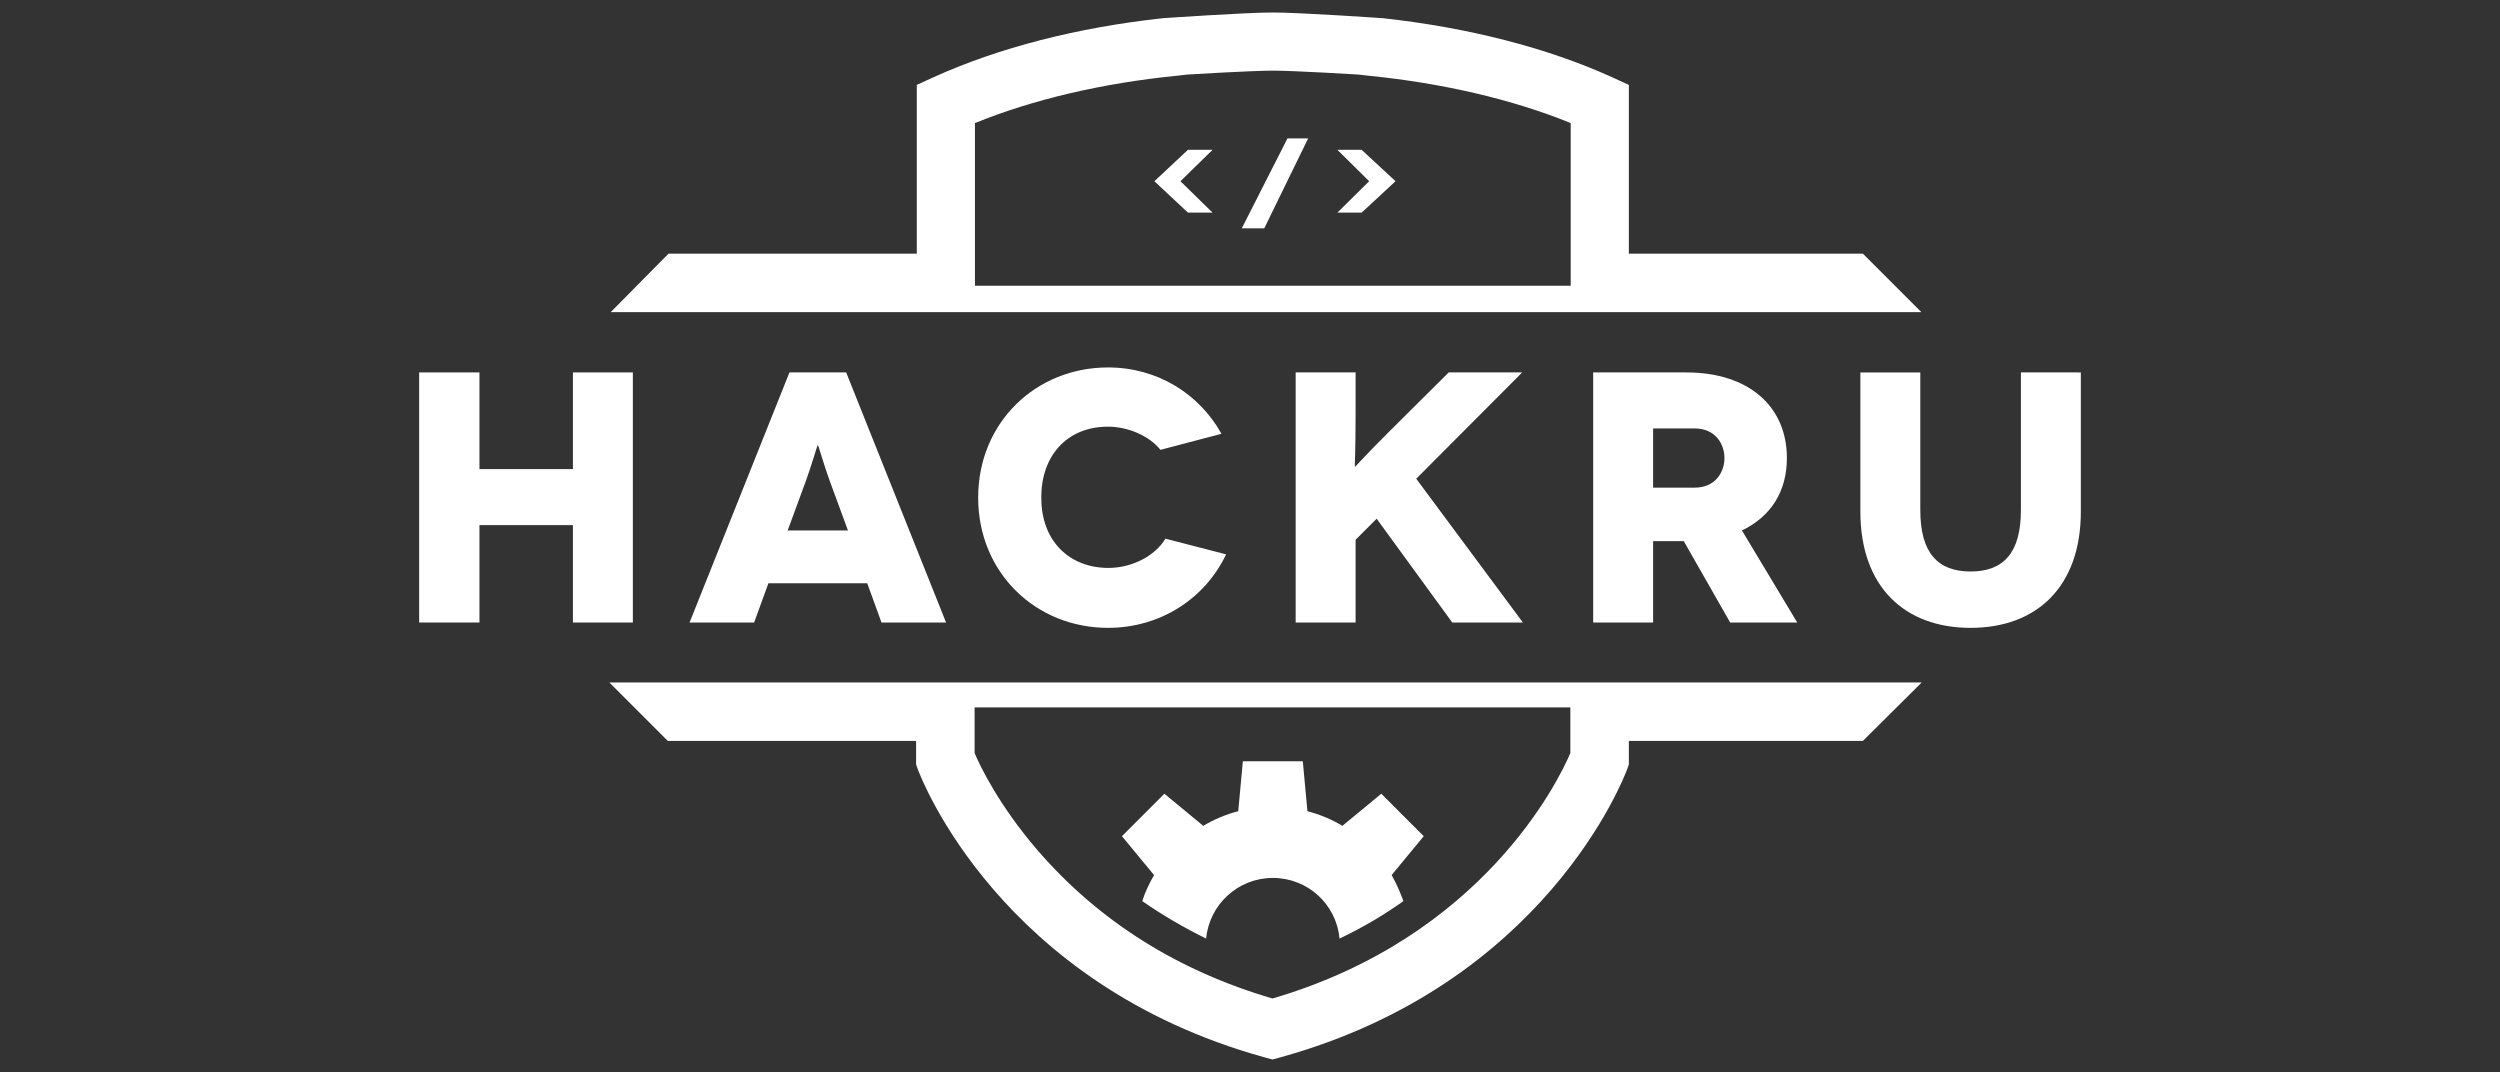 <?xml version="1.0" encoding="utf-8"?>
<!-- Generator: Adobe Illustrator 19.2.0, SVG Export Plug-In . SVG Version: 6.00 Build 0)  -->
<svg version="1.1" id="Layer_1" xmlns="http://www.w3.org/2000/svg" xmlns:xlink="http://www.w3.org/1999/xlink" x="0px" y="0px"
	 viewBox="0 0 700.8 300.5" style="enable-background:new 0 0 700.8 300.5;" xml:space="preserve">
<rect x="0" y="0" width="700.8" height="300.5" fill="#333333" stroke="none"/>
<style type="text/css">
	.st0{fill:#FFFFFF;}
</style>
<title>10</title>
<g id="Layer_1-2">
	<g>
		<path class="st0" d="M273.2,87.5h167h8.6h89.8l-16.4-16.4h-65.6V31.2v-7.4l-4.8-2.2c-18.1-8.2-40.3-13.9-64.2-16.5
			c0,0-23.1-1.6-30.8-1.6c-7.7,0-30.8,1.6-30.8,1.6c-24,2.6-46.1,8.3-64.2,16.5l-4.8,2.2v47.3h-69.6l-16.2,16.4h86.5H273.2z
			 M330.2,21.2l2.6-0.3c0,0,18-1.1,24-1.1s24,1.1,24,1.1l2.6,0.3c21.1,2.1,40.7,6.7,56.9,13.3v45.6h-167V34.5
			C289.5,27.9,309,23.3,330.2,21.2z"/>
		<polygon class="st0" points="177.4,174.5 177.4,104.4 160.6,104.4 160.6,131.5 134.4,131.5 134.4,104.4 117.5,104.4 117.5,174.5 
			134.4,174.5 134.4,147.2 160.6,147.2 160.6,174.5 		"/>
		<path class="st0" d="M221.3,104.4l-28,70.1h18.1l4-11h27.7l4,11h18.1l-28-70.1H221.3z M220.8,148.7l5-13.6
			c1.5-4,3.3-10.3,3.4-10.3h0.1c0.1,0,1.9,6.3,3.4,10.3l5,13.6H220.8z"/>
		<path class="st0" d="M310.6,119.6c5.5,0,11.5,2.5,14.7,6.5l17.1-4.5c-6.2-11.2-18-18.6-31.8-18.6c-20.1,0-36.4,15.3-36.4,36.5
			c0,21.1,16.2,36.5,36.4,36.5c14.7,0,27.2-8.2,33.1-20.6l-17-4.4c-2.9,4.8-9.3,8.2-16,8.2c-10.9,0-18.8-7.5-18.8-19.6
			C291.8,127.9,299,119.6,310.6,119.6z"/>
		<path class="st0" d="M380,104.4h-16.8v70.1H380v-23.2l5.9-5.9l21.2,29.1h19.8L397,134.2l29.7-29.8h-20.6l-17,16.9
			c-7.1,7.1-9.1,9.5-9.2,9.5h-0.1c-0.1,0,0.2-3.4,0.2-15V104.4z"/>
		<path class="st0" d="M500.9,128.4c0-14.4-10.6-24-28.2-24h-26.1v70.1h16.8v-22.8h8.6l13,22.8h18.8l-15.5-25.8
			C496.4,144.8,500.9,137.8,500.9,128.4z M475,136.7h-11.6v-16.6H475c6,0,8.4,4.5,8.4,8.3C483.4,132.2,481,136.7,475,136.7z"/>
		<path class="st0" d="M566.5,104.4V143c0,12-4.9,17.2-14.1,17.2c-9.2,0-14.1-5.2-14.1-17.2v-38.6h-16.8v39
			c0,21,12.3,32.6,30.9,32.6c18.5,0,30.9-11.5,30.9-32.6v-39C583.3,104.4,566.5,104.4,566.5,104.4z"/>
		<path class="st0" d="M387.2,222.5l-10.9,9c-3-1.8-6.3-3.2-9.8-4.1l-1.3-14h-16.8l-1.3,14c-3.5,0.9-6.8,2.3-9.8,4.1l-10.9-9
			l-11.9,11.9l9,10.9c-1.3,2.3-2.5,4.7-3.3,7.3c5.6,3.9,11.6,7.4,17.9,10.5c0.9-9.5,8.9-17,18.7-17c9.8,0,17.8,7.4,18.7,17
			c6.3-3,12.3-6.5,17.9-10.5c-0.9-2.5-2-5-3.3-7.3l9-10.9L387.2,222.5z"/>
		<path class="st0" d="M440.2,191.3h-167h-15.6h-86.8l16.4,16.4h69.6v6.6l0.5,1.4c0.9,2.4,23,60.2,97.2,80.7l2.2,0.6l2.2-0.6
			c74.2-20.5,96.3-78.3,97.2-80.7l0.5-1.4v-6.6h65.6l16.5-16.4h-89.9H440.2z M356.7,279.9c-26.6-7.8-48.7-21.7-65.8-41.5
			c-10.8-12.5-16.2-23.7-17.7-27.3v-12.8h167v12.8C436.8,219.1,415.5,262.7,356.7,279.9z"/>
		<polygon class="st0" points="339.9,59.6 330.9,50.8 339.9,42 333,42 323.6,50.8 333,59.6 		"/>
		<polygon class="st0" points="366.7,38.8 360.9,38.8 348.1,64 354.4,64 		"/>
		<polygon class="st0" points="381.7,59.6 391.2,50.8 381.7,42 374.9,42 383.8,50.8 374.9,59.6 		"/>
	</g>
</g>
</svg>
